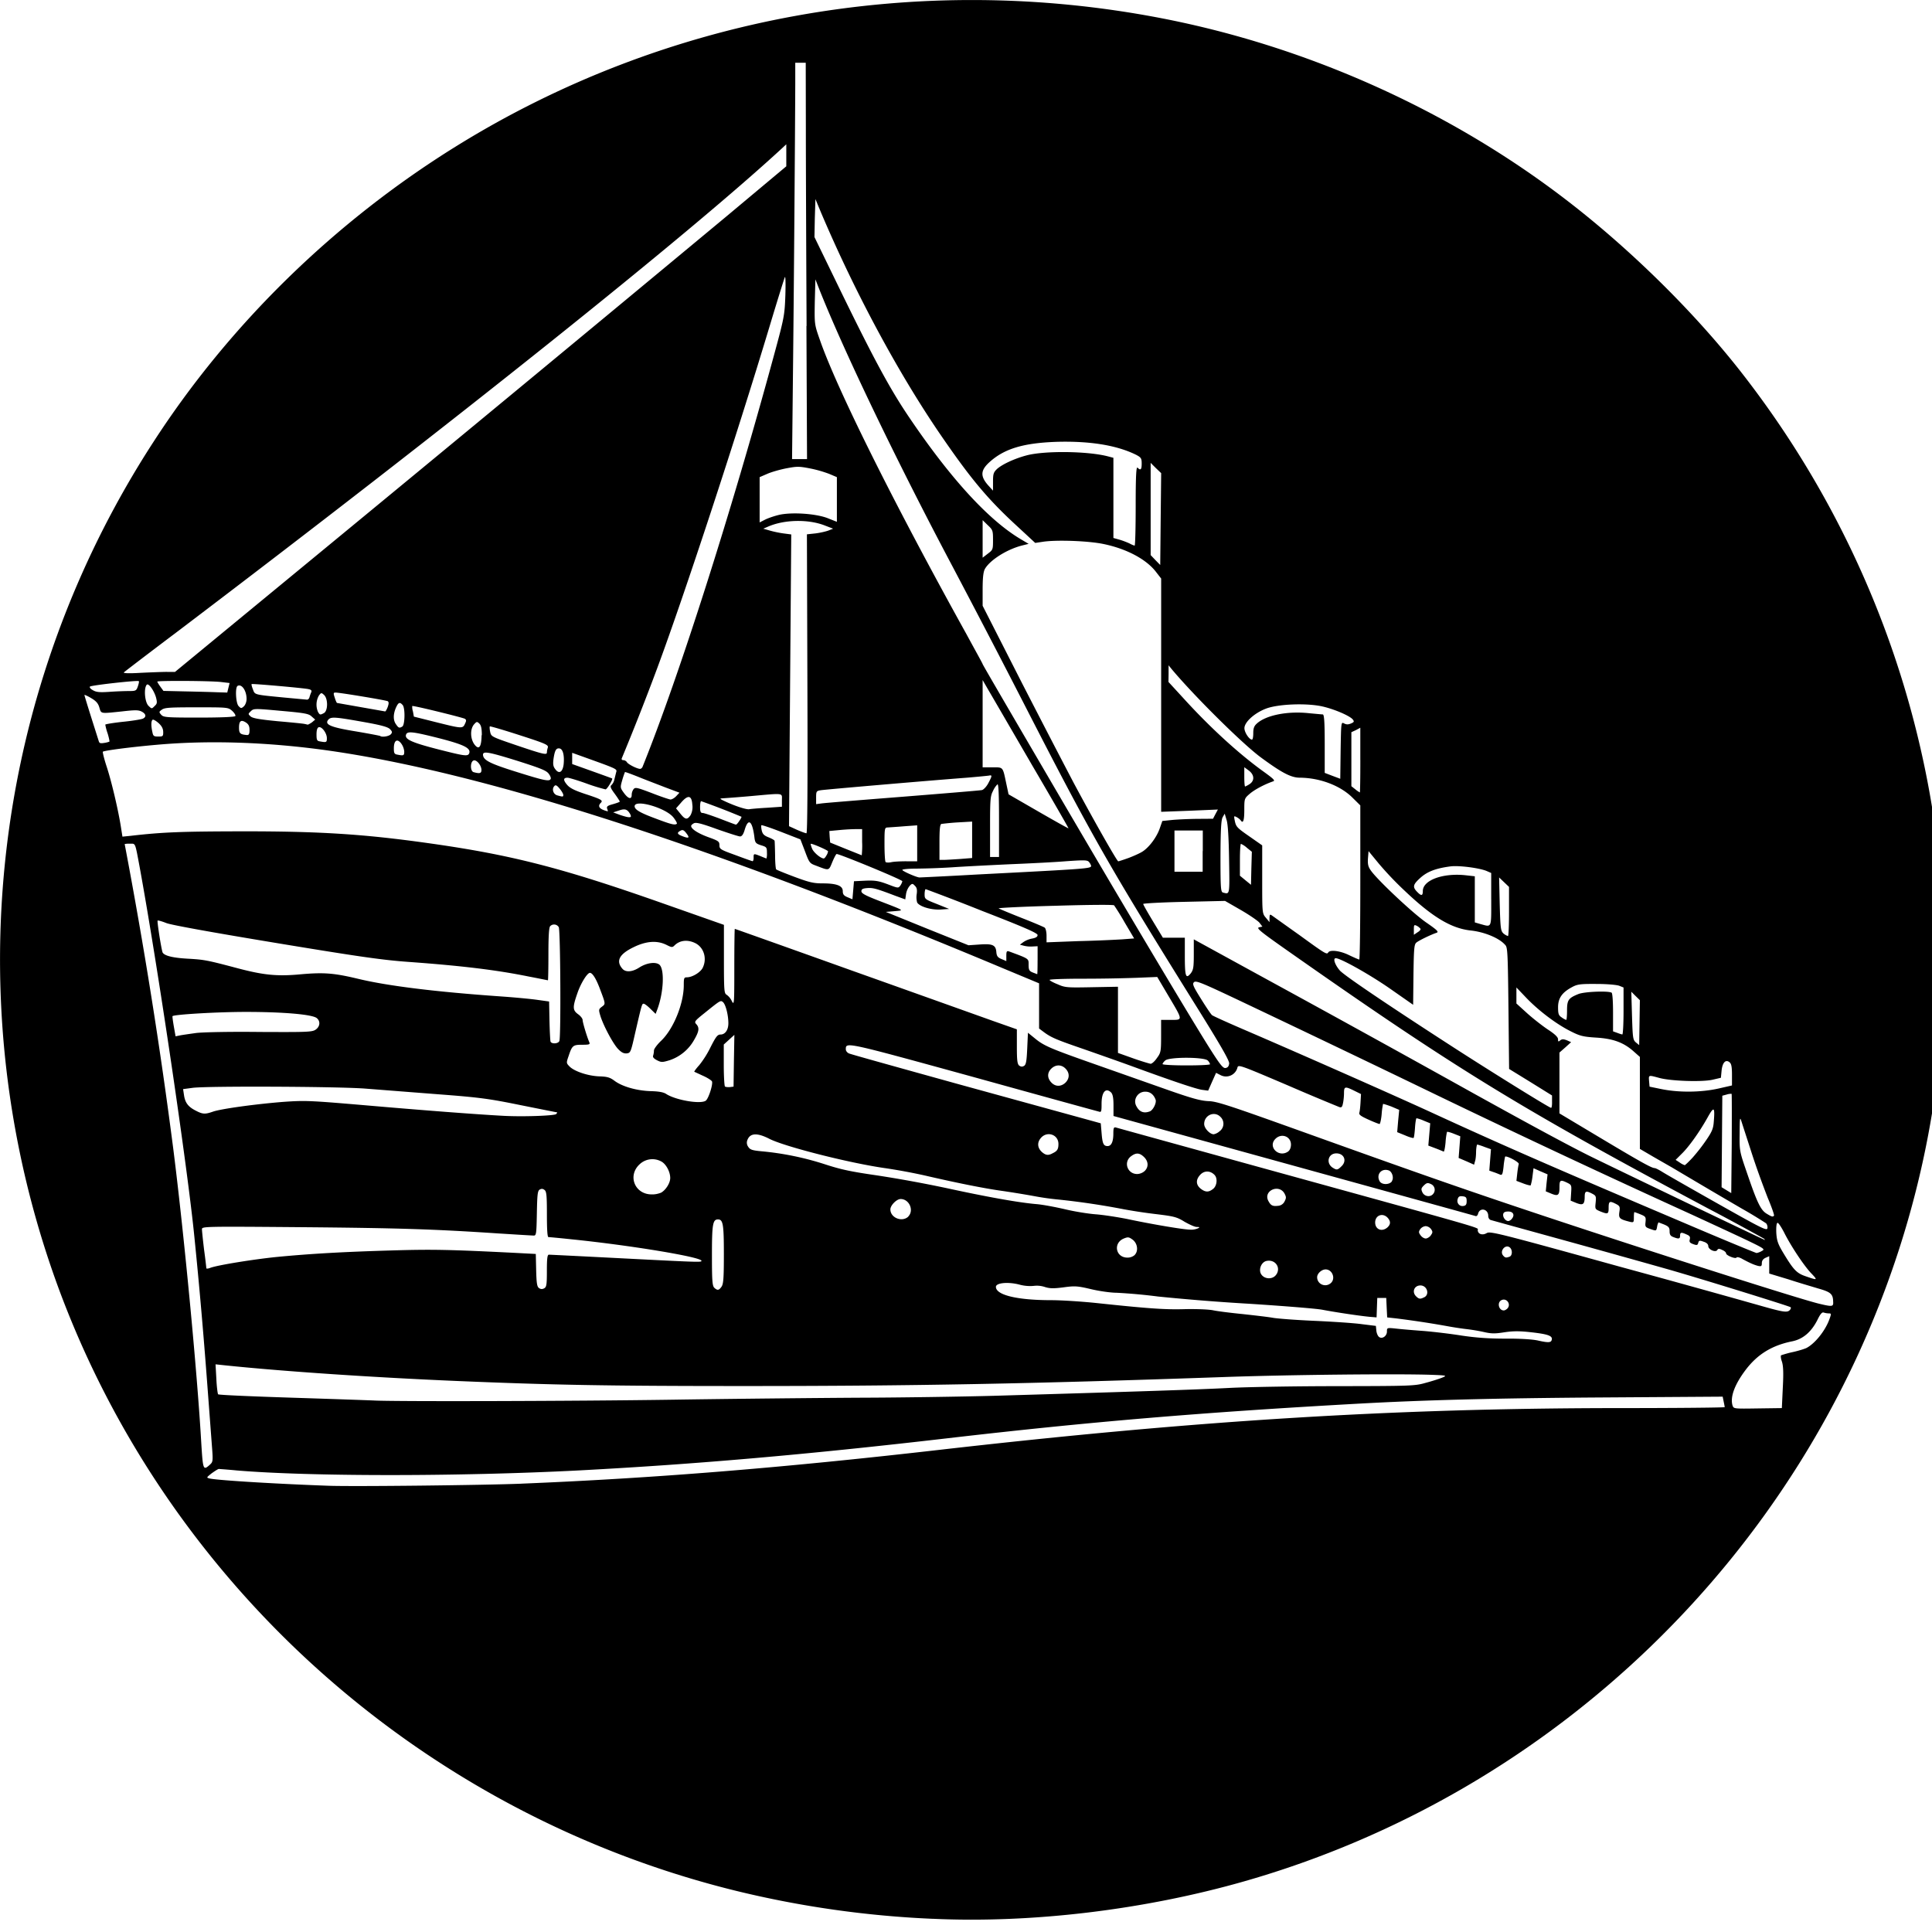 <svg xmlns="http://www.w3.org/2000/svg" width="64pt" height="64pt" viewBox="0 0 64 64"><path d="M30.898 63.563a33.426 33.426 0 0 1-6.496-.922C14.027 60.098 5.532 52.52 1.898 42.559a31.519 31.519 0 0 1-.921-18.551A31.541 31.541 0 0 1 5.07 14.66c2.528-3.914 6.012-7.316 10.043-9.816C22.035.55 30.371-.961 38.465.602c4.832.933 9.547 3.046 13.418 6.02 2.086 1.6 4.187 3.663 5.746 5.644 6.496 8.27 8.48 19.164 5.293 29.078-3.25 10.12-11.453 18.047-21.7 20.976-3.308.946-7.038 1.395-10.324 1.242zm-13.62-14.415c4.382-.18 8.605-.52 13.843-1.12 8.508-.973 15.012-1.376 22.426-1.383 1.969 0 3.586-.016 3.586-.032 0-.015-.016-.101-.035-.187l-.032-.16-4.046.027c-3.5.023-5.856.086-7.98.203-5.278.293-8.97.606-13.622 1.145-4.707.547-8.41.867-12.266 1.07-3.968.203-8.875.203-11.304 0-.2-.02-.399-.035-.598-.05-.027 0-.133.07-.238.144-.176.14-.18.144-.067.172.293.066 2.39.187 3.98.242.891.027 5.087-.02 6.352-.07zM6.96 48.512c.094-.082.098-.125.062-.59L6.86 45.77c-.12-1.59-.257-3.18-.418-4.766-.226-2.309-1.222-9.043-1.82-12.305-.152-.812-.129-.75-.32-.75a.627.627 0 0 0-.172.012c.64 3.363 1.18 6.75 1.617 10.152.356 2.828.785 7.344.918 9.649.059.949.063.96.297.75zm52.098-2.547c.027-.504.015-.73-.032-.867-.035-.098-.043-.192-.023-.203.121-.04.242-.075.367-.102.188-.04.399-.105.473-.14.285-.15.625-.575.761-.958.063-.175.063-.187-.023-.187a.604.604 0 0 1-.168-.028c-.055-.02-.113.047-.21.247-.2.394-.477.636-.84.707-.669.136-1.145.43-1.536.945-.371.492-.52.906-.433 1.184.039.105.046.105.835.093l.797-.011zm-36.782.402c2.035-.031 4.828-.058 6.211-.066 1.38-.004 3.375-.035 4.43-.063 4.75-.14 6.777-.207 7.809-.261.609-.032 2.242-.059 3.62-.059 2.403-.004 2.528-.008 2.883-.11.204-.054.446-.132.543-.171.168-.07.16-.075-.343-.094-1.125-.04-4.73-.004-6.903.074-6.382.223-10.265.297-15.859.297-4.605 0-6.375-.035-9.555-.168-2.738-.117-5.672-.312-7.644-.516l-.328-.035.027.48c.012.266.043.497.059.513.015.023 1.128.07 2.464.113 1.344.043 2.575.086 2.739.094.785.035 6.562.02 9.847-.028zm29.13-1.992c.023-.125-.13-.18-.684-.242-.383-.043-.59-.043-.883 0-.317.05-.438.05-.7-.012a6.303 6.303 0 0 0-.605-.098 11.51 11.51 0 0 1-.64-.101 31.377 31.377 0 0 0-1.66-.25l-.282-.031-.016-.32-.015-.325h-.297l-.012.324-.011.32-.235-.019c-.32-.031-1.09-.144-1.562-.234-.215-.04-1.293-.125-2.387-.196a72.041 72.041 0 0 1-3.055-.242 18.218 18.218 0 0 0-1.379-.125c-.175 0-.55-.05-.832-.117-.465-.11-.547-.113-.922-.062-.324.042-.449.039-.605-.008a.846.846 0 0 0-.383-.04 1.356 1.356 0 0 1-.484-.046c-.371-.094-.766-.055-.766.078 0 .27.7.441 1.832.441.332 0 1 .043 1.492.094 1.735.184 2.278.223 2.942.203.375-.008.793.008.937.04.145.03.582.085.977.124.39.043.836.094.984.121.149.028.766.075 1.38.102.609.027 1.32.074 1.573.11l.47.058.015.156c.008.082.047.176.086.207.101.086.265-.023.265-.176 0-.129.004-.129.309-.097.172.02.578.054.906.078.328.027.895.094 1.254.152.48.07.883.102 1.45.102.495-.004.902.023 1.081.062.364.082.442.07.461-.031zm7.89-.984c.031-.04.039-.078.016-.09-.079-.047-3.079-.977-4.13-1.274-1.132-.32-2.265-.636-3.398-.949-1.273-.351-2.351-.648-2.402-.664-.047-.016-.082-.07-.082-.137 0-.23-.278-.289-.336-.074-.012.055-.05.09-.078.082-.032-.012-2.746-.762-6.028-1.668l-5.972-1.648v-.352c0-.246-.024-.367-.078-.426-.18-.175-.317-.015-.317.371 0 .254-.008.29-.086.262-.05-.011-1.926-.527-4.164-1.148-4.265-1.172-4.222-1.164-4.222-.914 0 .054.05.113.109.136.062.028 1.664.473 3.562 1l4.11 1.13.664.183.027.316c.028.356.063.438.2.438.124 0 .19-.145.19-.414 0-.192.016-.219.09-.2.048.016 2.036.563 4.423 1.223 8.074 2.227 7.558 2.078 7.558 2.172 0 .133.152.188.297.102.117-.067.363-.008 4.383 1.105a518.52 518.52 0 0 1 4.828 1.34c.644.18.754.191.836.098zm-9.367-.04c.144-.144-.024-.374-.2-.277-.144.082-.078.336.086.336.032 0 .079-.027.114-.058zm10.797-.203c0-.277-.067-.343-.477-.46-.34-.102-.676-.2-1.012-.31l-.629-.19v-.575l-.125.055c-.082.039-.12.098-.12.176 0 .101-.02.113-.126.09-.136-.036-.27-.094-.515-.227-.09-.055-.18-.074-.196-.05-.035.058-.347-.071-.347-.137 0-.036-.055-.083-.13-.114-.097-.047-.132-.047-.163.004-.055.09-.297-.015-.297-.133 0-.058-.055-.113-.156-.144-.13-.047-.153-.043-.176.035-.02.082-.043.09-.164.047-.114-.043-.14-.07-.117-.156.02-.086 0-.121-.102-.164-.18-.083-.219-.075-.219.035s-.043.12-.222.05c-.094-.035-.125-.078-.125-.19 0-.126-.032-.161-.176-.224-.067-.027-.133-.05-.192-.074a.417.417 0 0 0-.046.145c-.028.144-.028.144-.215.078-.172-.059-.188-.074-.168-.235.015-.164.004-.183-.168-.253a3 3 0 0 0-.2-.075c-.011 0-.019.078-.019.176 0 .164-.008.172-.121.149-.356-.09-.387-.118-.36-.325.028-.175.016-.203-.113-.27-.21-.109-.242-.089-.242.126s-.023.222-.281.12c-.168-.073-.172-.077-.149-.292.02-.207.012-.227-.113-.293-.203-.105-.246-.09-.25.086 0 .266-.05.309-.273.223l-.192-.079.016-.261c.016-.258.016-.262-.156-.344-.2-.094-.23-.074-.23.152 0 .274-.044.313-.266.223l-.188-.078.027-.281.032-.282-.235-.101-.23-.102-.035.274a1.718 1.718 0 0 1-.059.293c-.012.011-.125-.016-.246-.063l-.227-.086.028-.246c.015-.137.039-.277.05-.312.016-.063-.406-.286-.453-.243a2.489 2.489 0 0 0-.05.325c-.028.254-.047.297-.114.27-.07-.028-.144-.06-.218-.083l-.141-.05.055-.708-.207-.074a2.271 2.271 0 0 0-.246-.082c-.016 0-.036.106-.04.234 0 .125-.015.278-.039.332l-.027.102-.254-.113-.258-.11.055-.718-.207-.082c-.117-.047-.219-.075-.234-.063a2.24 2.24 0 0 0-.047.344c-.016.176-.043.316-.063.308-.086-.035-.176-.074-.27-.109l-.238-.09.063-.738-.211-.086a1.263 1.263 0 0 0-.242-.082c-.016 0-.04.14-.051.312-.012.172-.031.325-.047.34-.012.012-.144-.023-.285-.086l-.258-.105.031-.371.036-.367-.258-.11c-.145-.054-.27-.093-.278-.086-.023.114-.039.227-.046.34-.016.18-.051.324-.07.324-.02 0-.184-.062-.364-.144-.258-.117-.324-.164-.305-.23.016-.051.032-.208.04-.356l.015-.262-.223-.11c-.308-.152-.34-.144-.34.079 0 .098-.015.254-.035.34-.023.12-.047.148-.125.12a83.452 83.452 0 0 1-1.715-.722c-1.578-.672-1.628-.691-1.656-.582a.39.39 0 0 1-.562.246l-.145-.074-.133.297-.129.293-.203-.027c-.199-.028-1-.297-2.343-.79-.395-.144-1.094-.39-1.563-.554-.91-.313-1.082-.383-1.332-.567l-.16-.12v-1.497l-1.219-.508C23.508 28 16.051 25.598 10.88 24.863c-1.992-.281-3.953-.347-5.688-.191-.855.074-1.746.191-1.785.23-.011.012.04.23.121.477.164.496.375 1.394.47 1.969l.058.367.27-.027c1.058-.122 1.675-.145 3.648-.149 2.597-.004 4.07.09 6.203.39 2.742.384 4.418.813 7.707 1.97l2.097.738v1.133c0 1.058.008 1.136.09 1.183a.534.534 0 0 1 .172.211c.078.148.082.094.082-1.117 0-.703.008-1.277.016-1.277s1.765.625 3.902 1.39c2.14.762 4.238 1.512 4.664 1.664l.778.274v.57c0 .453.015.574.074.629.062.043.101.047.164.012.066-.04.086-.157.105-.575l.024-.523.222.18c.305.254.52.343 1.973.855l2.36.832c.886.313 1.167.387 1.43.399.28.007.687.144 3.194 1.043 4.067 1.46 5.45 1.94 7.942 2.77 3.77 1.253 8.45 2.745 9.09 2.898.422.101.465.097.465-.04zm-13.543-.175c.183-.098.09-.391-.13-.391-.206 0-.292.219-.14.363.09.09.14.094.266.028zm-29.067-.875c0-.41.016-.535.067-.535.035 0 .882.042 1.882.093 3.125.16 3.172.164 3.172.11 0-.125-2.37-.516-4.293-.711-.402-.043-.75-.075-.777-.075-.035 0-.05-.27-.05-.75 0-.625-.013-.757-.075-.808-.059-.047-.102-.05-.164-.016-.07.043-.082.164-.094.79-.012.667-.02.734-.101.734-.391-.02-.778-.047-1.168-.07-2.098-.141-3.286-.18-6.54-.208-3.222-.027-3.285-.023-3.285.067 0 .054.032.36.07.676.044.32.075.597.075.617 0 .02.062.015.129-.012.234-.09 1.418-.281 2.187-.36 1.13-.109 2.215-.171 3.84-.218 1.344-.04 1.918-.027 4.09.082l.668.035.012.535c.011.426.027.547.093.594.055.039.106.043.168.012.082-.043.094-.114.094-.582zm5.785.527c.063-.09.078-.281.078-1.074 0-1-.027-1.156-.195-1.156-.172 0-.2.156-.2 1.187 0 .84.013 1.004.075 1.074.106.098.152.094.242-.031zm20.184-.121c.168-.149.05-.453-.172-.453-.133 0-.281.136-.281.258 0 .234.277.351.453.195zm15.906-.332c-.254-.274-.676-.914-.894-1.352-.094-.18-.188-.32-.215-.312-.035.012-.047.144-.04.328.016.262.055.367.208.629.363.605.46.71.773.816.395.137.399.133.168-.11zm-17.71.047c.16-.239-.048-.516-.337-.446-.148.04-.242.239-.187.395.082.207.398.242.523.05zm-4.688-.653c.125-.132.086-.386-.078-.504-.118-.085-.149-.09-.286-.035-.363.149-.273.633.118.633a.36.36 0 0 0 .246-.09zm12.414.063c.094-.035.101-.227.008-.305-.145-.12-.348.117-.223.266.066.078.098.082.215.039zm8.355-.188c.117-.062.102-.074-.652-.433-.426-.2-1.168-.543-1.652-.766a420.868 420.868 0 0 1-8.403-3.937c-2.254-1.09-4.27-2.055-6.605-3.164-1.246-.59-1.43-.664-1.496-.606-.063.059-.032.133.234.559.164.265.328.508.363.535.032.027.516.246 1.07.484 1.934.832 5.016 2.196 6.137 2.711 2.461 1.133 4.086 1.84 8.489 3.711 1.265.54 2.316.973 2.343.973a.551.551 0 0 0 .172-.067zm.07-.41a88.524 88.524 0 0 0-1.894-1.023c-6.191-3.301-8.309-4.598-13.937-8.551-.844-.594-.989-.71-.895-.738l.113-.024-.101-.133c-.059-.066-.336-.257-.621-.421l-.516-.297-1.355.031c-.747.016-1.356.05-1.356.07 0 .024.145.278.324.575l.328.543h.727v.59c0 .69.031.788.191.597.09-.117.106-.195.106-.633v-.5l2.375 1.301a947.144 947.144 0 0 1 6.933 3.824c1.954 1.082 3.036 1.664 3.743 2.02.601.3 5.828 2.808 5.863 2.812.012.004 0-.015-.027-.043zm-11.035-.11c.067-.089.067-.12.008-.206a.25.25 0 0 0-.176-.098.251.251 0 0 0-.18.098c-.058.086-.058.117.013.21.039.055.113.102.167.102.051 0 .125-.047.168-.101zm11.106-.398a14.47 14.47 0 0 0-.785-.476c-.778-.453-1.551-.91-2.328-1.371l-.614-.352-.453-.265v-3.047l-.203-.18c-.332-.297-.68-.426-1.246-.46-.438-.028-.54-.056-.848-.212-.468-.234-1.058-.68-1.465-1.105l-.328-.344v.531l.352.32c.195.176.504.418.691.543.235.153.336.254.336.32 0 .087.012.09.07.04.063-.047.106-.047.223-.004l.14.062-.19.172-.196.172v2.016l1.344.804c1.34.801 1.71 1.008 1.812 1.008.028 0 .145.059.258.13.114.073.942.546 1.836 1.05 1.469.828 1.625.906 1.64.809.009-.055-.015-.133-.046-.16zm-18.813.164c.063-.035.051-.042-.046-.042-.067 0-.247-.083-.403-.172-.254-.157-.344-.18-.914-.25a17.287 17.287 0 0 1-1.098-.164 24.9 24.9 0 0 0-2.144-.32 9.095 9.095 0 0 1-.86-.122 31.693 31.693 0 0 0-1.035-.168c-.593-.082-1.523-.27-2.562-.511a19 19 0 0 0-1.317-.243c-1.18-.168-3.332-.715-3.828-.972-.398-.203-.632-.192-.722.035a.23.23 0 0 0 .027.234c.059.094.137.117.43.145a9.677 9.677 0 0 1 2.113.433c.54.176.86.242 1.723.367.77.118 1.53.258 2.289.418 1.312.286 2.379.48 2.98.532.203.015.637.097.961.172.324.078.793.152 1.035.168.242.02.7.09 1.012.152.805.172 1.863.351 2.09.355a.57.57 0 0 0 .27-.047zm6.27-.027c.11-.101.113-.203.008-.32-.164-.176-.414-.082-.414.156 0 .23.222.324.406.164zm4.121-.285c.105-.125.047-.242-.117-.242-.102 0-.156.023-.168.086-.02.101.074.23.168.23.031 0 .09-.035.117-.074zm-19.996-.074c.203-.203.035-.582-.25-.582-.133 0-.34.21-.34.343 0 .282.39.434.594.239zm28.68-.028c.02-.015-.078-.289-.211-.605-.184-.477-.36-.957-.52-1.45l-.34-1.05c-.058-.188-.062-.164-.066.383-.008.578 0 .597.238 1.289.34 1 .461 1.246.653 1.363.175.106.203.113.246.07zm-16.215-.468c.062-.121.062-.149 0-.27-.188-.328-.711-.086-.535.246.078.149.14.184.312.164a.26.26 0 0 0 .223-.14zm6.035-.016c0-.117-.02-.148-.133-.16-.101-.012-.14.008-.164.09-.043.129.055.254.191.23.079-.011.106-.05.106-.16zm-1.121-.227a.207.207 0 0 0-.067-.34c-.105-.05-.14-.038-.23.048-.09.09-.098.12-.047.23.063.129.242.168.344.063zm-25.563-.054c.157-.09.301-.32.301-.485 0-.21-.14-.464-.293-.546a.614.614 0 0 0-.715.086c-.418.378-.168 1.007.399 1.003.105.004.21-.02.308-.058zm35.461-3.274a.489.489 0 0 0-.164.024l-.144.039-.024 3.031.32.195.016-1.636c.004-.903.004-1.64-.004-1.653zm-17.175 3.149c.128-.102.156-.36.039-.469-.137-.137-.325-.14-.457-.008-.16.164-.16.336.003.469.16.125.27.125.414.008zm5.921-.258c.075-.11.004-.32-.109-.355-.242-.079-.418.14-.297.359.067.125.328.125.41 0zm-8.191-.332c.137-.133.129-.32-.02-.465-.148-.144-.265-.152-.437-.02-.25.196-.11.583.21.583a.395.395 0 0 0 .247-.098zm6.531-.168c.176-.176.074-.418-.18-.418-.28 0-.355.34-.105.484.121.075.152.067.285-.066zm11.625-.281c.164-.188.317-.383.457-.59.188-.274.227-.379.242-.606.04-.488.004-.507-.207-.128-.27.484-.632.988-.863 1.207l-.195.195.133.086a.63.63 0 0 0 .168.09c.015 0 .136-.114.265-.254zm-21.195-.145c.148-.07.184-.136.184-.304 0-.317-.387-.442-.59-.188-.125.152-.102.332.054.465.121.101.207.11.352.027zm7.793-.054c.058-.043.094-.13.094-.23 0-.27-.313-.388-.512-.192-.27.265.11.64.418.422zm-2.274-.668a.31.31 0 0 0 .031-.48c-.199-.204-.538-.056-.538.237 0 .141.187.34.316.34a.407.407 0 0 0 .191-.097zm-21.976-.57c.031-.032.047-.06.027-.06-.015 0-.558-.109-1.203-.238-1.055-.214-1.332-.254-2.773-.363l-2.364-.184c-.859-.07-5.199-.09-5.718-.027l-.325.043.032.211c.039.25.144.383.406.512.219.113.297.113.562.02.286-.094 1.422-.25 2.336-.321.727-.05.86-.043 2.782.121 1.804.156 3.539.29 4.457.34.648.039 1.726 0 1.78-.055zm19.668-.09c.11-.044.23-.286.191-.391-.062-.168-.18-.262-.336-.262a.326.326 0 0 0-.293.16.312.312 0 0 0-.004.324c.098.188.247.243.442.168zm13.324-.325v-.203l-.71-.441-.712-.438-.008-.726c-.035-3.422-.03-3.286-.148-3.41-.203-.212-.676-.403-1.113-.45-.653-.07-1.282-.449-2.227-1.351a10.87 10.87 0 0 1-.816-.86l-.344-.418-.02.246c-.011.204.008.278.118.426.265.348 1.402 1.414 1.824 1.7.344.238.41.3.336.331-.184.059-.586.254-.672.325-.074.058-.086.187-.098 1.062l-.011 1-.766-.535c-.68-.473-1.637-1.008-1.797-1.008-.105 0-.023.227.137.41.16.172 1.527 1.098 3.629 2.457 1.222.793 3.3 2.086 3.367 2.09.02 0 .035-.09.031-.207zm-28.039-.027c.094-.055.254-.559.21-.645-.026-.039-.16-.125-.304-.187l-.281-.13c-.008-.007.063-.108.164-.218a3.2 3.2 0 0 0 .352-.55c.199-.395.25-.465.355-.465.152 0 .258-.153.258-.372 0-.277-.09-.628-.18-.703-.078-.062-.078-.066-.61.364-.327.261-.347.289-.273.367.11.12.094.238-.07.52a1.464 1.464 0 0 1-.812.675c-.247.074-.274.074-.422 0-.102-.055-.145-.101-.125-.152a.632.632 0 0 0 .027-.172c0-.05.106-.195.242-.324.403-.387.746-1.22.746-1.84 0-.23.008-.258.102-.258.176 0 .437-.156.52-.305.16-.312.046-.691-.25-.832-.254-.12-.508-.09-.68.082-.07.07-.094.067-.266-.02-.312-.155-.676-.128-1.101.083-.47.23-.579.457-.356.71.106.122.324.106.55-.038.24-.157.532-.2.665-.106.187.14.152.934-.066 1.504l-.051.133-.172-.168c-.094-.094-.192-.168-.223-.168-.058 0-.058 0-.277.945-.149.66-.156.684-.285.7-.098.007-.172-.028-.285-.145-.172-.18-.493-.785-.59-1.105-.059-.2-.055-.215.054-.297.125-.094.125-.082-.074-.61-.125-.328-.242-.511-.324-.511-.09 0-.309.355-.418.683-.16.457-.156.555.027.688.082.058.149.144.149.191 0 .078.14.547.222.738.028.07.004.082-.238.082-.3 0-.332.024-.445.364-.082.234-.082.242.023.351.157.164.61.317.989.332.265.008.355.035.503.145.254.191.727.328 1.192.344.277.007.437.035.527.097.313.2 1.117.34 1.301.223zm33.54-.403l.46-.105v-.352c0-.261-.02-.367-.078-.414-.129-.109-.238.004-.266.274l-.023.238-.27.063c-.343.082-1.394.047-1.773-.059-.363-.098-.352-.102-.336.11l.016.18.394.081c.574.117 1.305.11 1.875-.016zm-32.602-.921l.015-.86-.351.32v.68c0 .371.02.692.039.711.02.016.09.024.156.02l.129-.016zm10.98.726c.14-.137.148-.32.008-.465-.133-.14-.324-.144-.469-.007-.145.136-.145.316-.004.464.133.141.317.145.465.008zm5.426-.637c.008-.097-.274-.593-1.239-2.136-2.761-4.438-3.32-5.414-5.527-9.719a429.956 429.956 0 0 0-2.39-4.594c-1.817-3.426-3.551-7.023-4.399-9.14l-.152-.387-.02.746c-.012.746-.012.746.168 1.258.555 1.601 2.422 5.36 4.852 9.742.293.54.539.98.539.996 0 .016.476.836 2.23 3.836 2.016 3.453 4.473 7.586 5.246 8.82.387.614.485.739.57.727.075-.012.11-.055.122-.149zm-.633.024a.278.278 0 0 0-.07-.117c-.09-.125-1.278-.13-1.414-.008-.051.043-.09.098-.09.121 0 .023.351.043.789.043.433 0 .785-.016.785-.04zm-1.762-.203c.13-.176.14-.215.14-.73v-.536h.325c.402 0 .406.028-.09-.808l-.363-.614-.688.028c-.593.02-1.191.03-1.785.03-.601 0-1.093.017-1.093.04 0 .02.117.086.265.144.246.11.313.114 1.13.098l.87-.016v2.192l.504.18c.273.097.54.175.578.18.043 0 .137-.083.207-.188zm15.856-2.059l-.14-.14.023.793c.023.738.03.8.128.886l.11.09.023-1.488zM18.53 34.484c.055-.136.035-3.664-.02-3.77a.18.18 0 0 0-.284-.034c-.04.039-.059.316-.059.925 0 .477-.008.868-.016.868-.015 0-.289-.059-.62-.121-1.095-.223-2.239-.36-4.016-.489-.852-.062-1.625-.172-4.387-.629-2.168-.359-3.441-.59-3.617-.656-.145-.058-.274-.094-.29-.082-.023.024.13.996.169 1.063.07.105.336.171.832.199.547.031.632.047 1.648.316.867.23 1.32.274 2.102.2.765-.067 1.097-.04 1.898.152.992.238 2.59.433 4.723.582.445.031.988.082 1.203.113l.394.055.012.633c.008.347.024.656.035.695.035.086.258.074.293-.02zM6.492 34.22c.207-.028 1.149-.047 2.102-.035 1.566.007 1.742.004 1.86-.075.148-.101.167-.277.042-.382-.137-.122-1.09-.207-2.355-.207-.946 0-2.368.085-2.426.14-.008.008.012.16.043.34l.058.328.153-.031c.082-.016.324-.05.523-.078zm47.29-.727v-.781l-.137-.055c-.075-.031-.391-.062-.75-.062-.543-.004-.641.008-.82.105-.329.176-.462.364-.462.668 0 .223.02.27.121.336a.553.553 0 0 0 .149.082c.015 0 .027-.14.027-.308 0-.348.043-.414.371-.547.196-.082.992-.114 1.106-.047.027.015.047.277.047.656v.625l.14.05c.07.028.149.052.168.052.02.004.04-.348.04-.774zm-19.41-1.683v-.465l-.157.008c-.102.007-.2 0-.297-.024l-.133-.035.11-.082a.759.759 0 0 1 .296-.121c.125-.024.18-.059.18-.117 0-.063-.422-.25-1.832-.797a75.651 75.651 0 0 0-1.875-.723c-.016 0-.035.078-.035.168 0 .16.008.168.406.324l.406.164-.289.02c-.316.016-.695-.102-.77-.234a.645.645 0 0 1-.015-.274c.02-.148.004-.219-.058-.277-.075-.082-.094-.082-.168-.008a.576.576 0 0 0-.125.266l-.028.191-.332-.121c-.625-.238-.742-.27-.933-.254-.141.012-.188.035-.188.105 0 .07.13.141.594.32.86.333.832.31.5.34l-.285.024 1.367.555 1.371.55.34-.023c.445-.035.562.008.582.238.012.145.043.188.176.243l.156.066v-.176c0-.144.016-.168.09-.144.676.25.648.234.648.445 0 .172.024.207.14.254l.145.055c.008.003.012-.204.012-.461zm10.69-2.575V26.68l-.261-.258c-.403-.402-1.086-.656-1.742-.66-.293 0-.602-.164-1.297-.676-.617-.457-2.215-2.043-2.95-2.922l-.101-.125v.281l-.004.27.484.527c.887.977 1.844 1.852 2.664 2.442.336.242.395.3.32.324-.292.101-.612.273-.773.41-.18.156-.183.16-.183.543 0 .348-.04.46-.121.336a.448.448 0 0 0-.13-.102c-.093-.05-.097-.043-.066.11.043.215.075.242.524.554l.386.27v1.125c0 1.125 0 1.129.122 1.273l.12.145v-.137c.005-.125.012-.133.098-.07.051.035.453.324.895.637.86.625.906.652.953.574.059-.098.398-.055.691.09.164.078.313.144.336.144.02.004.035-1.144.035-2.55zm-7.898 1.883l.406-.031-.312-.527a8.601 8.601 0 0 0-.352-.57c-.031-.024-.8-.02-1.957.015-1.047.027-1.89.07-1.867.086.02.015.355.156.75.312.39.153.742.301.777.328.032.028.059.145.059.266v.219l1.047-.04a44.92 44.92 0 0 0 1.45-.058zm12.824-.922v-.816l-.328-.313.02.883c.023.832.035.89.129.977.043.035.09.062.144.082.02.004.035-.363.035-.813zm-2.933.57a.405.405 0 0 0-.121-.097c-.09-.043-.098-.031-.098.125v.172l.121-.082c.07-.04.113-.094.098-.117zm2.343-.972v-.875l-.16-.07c-.246-.098-.906-.184-1.187-.149-.485.063-.77.172-1 .38-.242.218-.266.3-.11.46.141.148.192.14.192-.023 0-.36.66-.602 1.406-.524l.316.035v1.528l.184.054c.383.102.36.164.36-.816zm-20.718-.621c.324-.012.437.012.73.121.336.129.348.133.414.043a.439.439 0 0 0 .067-.145c0-.05-2.07-.902-2.176-.902-.02 0-.082.121-.145.27-.12.293-.097.285-.535.117-.215-.078-.226-.094-.37-.48l-.15-.391-.632-.246c-.352-.137-.645-.235-.66-.223-.012.012-.008.09.011.176.028.117.078.168.23.226.106.043.196.094.196.117.004.024.012.243.016.477 0 .242.02.45.035.465.016.02.289.129.61.25.484.18.628.215.925.215.473 0 .672.078.672.258 0 .105.035.152.164.203l.156.066.051-.598zm12.035-.7c-.012-.742-.04-1.199-.086-1.32l-.059-.199-.07.121c-.047.094-.066.399-.07 1.293 0 1.082.011 1.18.086 1.2.226.058.218.097.199-1.094zm.594-.386a.74.74 0 0 0-.2-.133c-.02-.004-.035.235-.035.527v.528l.184.152.183.149.012-.543.016-.551zm-8.957.883c3.722-.192 3.793-.196 3.793-.29a.349.349 0 0 0-.06-.113c-.058-.078-.12-.082-.75-.039-.382.032-1.233.075-1.898.102-.664.031-1.515.074-1.898.101a23.69 23.69 0 0 1-1.168.043c-.266 0-.48.02-.48.043 0 .04.46.243.566.25.023 0 .875-.039 1.895-.097zm7.492-.778v-.68h-.938v1.364h.934v-.684zm-9.82.34h.359V27.34l-.43.031c-.234.02-.484.035-.543.04-.105.003-.11.015-.11.554 0 .305.016.566.036.59.02.02.102.023.18.008.074-.02.304-.032.507-.032zm-5.06-.12c0-.141 0-.141.227-.052.102.043.188.078.2.078a.615.615 0 0 0 .015-.187c0-.18-.011-.195-.195-.25-.18-.059-.2-.082-.223-.29-.07-.523-.199-.62-.316-.233-.047.164-.098.23-.156.23-.051 0-.395-.113-.766-.242-.516-.188-.691-.23-.762-.195-.054.027-.093.066-.093.09 0 .1.226.245.566.37.34.122.371.145.371.266 0 .129.031.149.527.328.293.11.547.2.57.203.02 0 .036-.05.036-.117zm12.438.003c.18-.07.391-.164.47-.223.218-.152.452-.476.546-.75l.086-.246.289-.03c.152-.017.535-.036.84-.04l.55-.004.079-.152.082-.153-.942.04-.937.035v-7.727l-.156-.2c-.317-.429-.977-.784-1.754-.944-.508-.106-1.59-.145-2.035-.07l-.227.034-.594-.55c-.98-.899-1.543-1.575-2.539-3.028-1.394-2.035-2.828-4.695-3.96-7.36l-.188-.452-.02.629-.012.629.622 1.28c1.296 2.677 1.863 3.735 2.539 4.727 1.355 2 2.609 3.368 3.664 3.996l.27.16-.22.055c-.511.13-1.074.492-1.234.785-.05.102-.07.301-.07.68v.531l1.308 2.57c.567 1.102 1.133 2.2 1.707 3.294.688 1.285 1.438 2.601 1.477 2.601.02 0 .184-.054.36-.117zm-5.601.04l.402-.032v-1.207l-.476.027a8.24 8.24 0 0 0-.543.051c-.047.02-.063.18-.063.605v.586h.137c.074 0 .316-.015.543-.03zm-4.426-.114a.342.342 0 0 0 .055-.14c0-.032-.492-.25-.57-.25-.012 0 .003.066.038.152.043.125.282.332.391.335.02 0 .059-.046.086-.097zm5.719-1.172c0-.813-.016-1.207-.051-1.188a.7.7 0 0 0-.148.22c-.09.171-.098.284-.098 1.187v1h.297zm-4.535.73v-.433h-.211c-.114 0-.356.012-.543.031l-.332.031.011.192.016.191.52.211.527.211c.012-.145.02-.289.012-.434zm-5.817-.289c-.086-.113-.125-.132-.199-.093-.125.066-.113.113.043.175.234.094.273.07.156-.082zm4.004-4.953L26.73 17.7l.29-.031c.156-.02.351-.066.433-.098l.145-.058-.297-.114c-.54-.203-1.313-.187-1.844.04l-.172.074.2.058c.105.032.312.078.46.098l.266.035-.074 9.664.265.121c.145.063.282.114.313.114.031.003.043-1.66.031-4.946zm7.414 2.64c-.683-1.175-1.324-2.28-1.426-2.452l-.183-.317v2.891h.324c.363 0 .34-.027.457.527l.078.367.988.57c.543.313.989.563.997.555.007-.003-.547-.968-1.235-2.14zm-11.738 1.99c.015-.016-.04-.114-.117-.212-.254-.316-1.282-.61-1.282-.367 0 .11.176.215.692.406.527.2.648.227.707.172zm2.07-.095c.051-.07.078-.132.07-.136a26.209 26.209 0 0 0-1.335-.516c-.02 0-.036.086-.036.195 0 .153.02.196.086.196.047 0 .309.09.578.191.274.106.508.195.524.195.02 0 .07-.058.113-.125zm-1.617-.187a.578.578 0 0 0 .059-.352c-.02-.312-.145-.332-.375-.062l-.164.187.14.172c.164.207.23.215.34.055zm-1.992-.024c-.098-.175-.176-.203-.38-.132l-.19.062.218.082c.313.106.41.106.352-.004zm-.77-.19c-.023-.075.008-.102.196-.153.12-.035.222-.07.222-.086 0-.012-.074-.13-.168-.258-.14-.188-.16-.246-.105-.29a.376.376 0 0 0 .094-.183l.058-.234c.035-.113.055-.106-.996-.484l-.46-.165v.372l.655.234c.36.129.66.238.668.242.035.031-.168.363-.218.363a5.705 5.705 0 0 1-.622-.191c-.304-.11-.593-.195-.636-.195-.145 0-.149.078-.016.234.094.11.242.184.578.297.563.184.621.219.54.3-.122.122-.04.216.226.282.012.004.004-.035-.016-.086zm5.282-.032l.507-.035v-.215c0-.25.094-.238-1.035-.137a49.2 49.2 0 0 1-.937.074c-.102.004-.086.02.101.106.356.164.707.273.79.254.038-.008.296-.032.574-.047zm4.523-.367c1.379-.11 2.555-.207 2.61-.22.05-.01.148-.108.21-.226.133-.25.133-.277.024-.254-.051.008-.375.04-.73.07-1.438.11-4.688.391-4.84.415-.149.023-.157.039-.157.246v.215l.184-.024c.101-.015 1.312-.113 2.699-.222zm-7.52-.016l.11-.117-.48-.18c-.27-.105-.673-.258-.9-.351-.226-.09-.417-.16-.425-.153-.035.086-.066.18-.09.266-.07.246-.07.254.055.426.145.199.258.226.258.062 0-.066.023-.133.062-.187.055-.07.117-.055.602.129.297.117.578.21.62.214.044 0 .13-.047.188-.109zm-3.738-.043c0-.035-.055-.129-.12-.207-.09-.11-.134-.133-.173-.09-.097.094-.043.277.098.313.18.05.195.05.195-.016zm26.402-1.156v-1.07l-.144.078-.152.07v1.789l.129.102c.046.039.097.074.152.105.008 0 .016-.484.016-1.074zm-3.667.797c.171-.114.16-.309-.028-.45l-.148-.109v.32c0 .176.011.32.027.32a.905.905 0 0 0 .149-.081zm-23.157-.164c.024-.028-.008-.11-.062-.18-.078-.106-.262-.18-1.063-.434-.93-.289-1.113-.32-1.113-.195.008.18.219.29 1.09.563.93.292 1.098.328 1.148.246zm26.29-1.844c.077.039.132.039.226 0 .105-.047.113-.063.055-.137-.11-.125-.625-.344-1.016-.43-.523-.113-1.453-.078-1.855.075-.387.148-.715.449-.715.648 0 .14.16.379.25.379.027 0 .043-.098.043-.215 0-.156.027-.234.113-.312.3-.282 1.023-.426 1.734-.348.219.02.422.04.457.04.043.003.063.233.063.968v.969l.254.097.261.098.012-.945c.016-.938.016-.942.117-.887zm-28.579 1.539c-.004-.156-.164-.348-.261-.313-.118.043-.114.36.003.387.2.055.258.04.258-.074zm2.723-.192c.027-.292-.024-.496-.133-.519-.117-.02-.16.059-.203.344-.023.183-.012.254.062.347.125.168.243.09.274-.172zm2.621.07c1.2-2.98 2.914-8.347 4.355-13.648.329-1.21.344-1.293.368-1.949.011-.37.007-.648-.016-.605-.02.039-.242.75-.492 1.582-1.125 3.738-2.84 8.957-3.738 11.375-.372 1-.762 1.992-1.172 2.98-.016.035.004.063.05.063.04 0 .094.027.118.066.039.07.332.219.437.223.031 0 .074-.035.09-.086zm-7.902-.491a.537.537 0 0 0-.106-.27c-.133-.168-.238-.09-.238.168 0 .152.015.191.11.207.218.043.234.035.234-.105zm2.152.062c.062-.172-.18-.289-1-.5-.867-.219-1.043-.238-1.09-.125-.058.152.152.258.996.477.946.242 1.047.258 1.094.148zm2.574-.031c0-.035.012-.106.031-.16.024-.086-.066-.13-.937-.41-.531-.172-.973-.301-.984-.29-.012.012-.008.094.011.184.035.156.043.16.871.442.899.304 1.008.328 1.008.234zm-2.156-.567c0-.226-.024-.328-.082-.386-.078-.074-.09-.07-.18.031-.129.156-.12.465.012.652.152.207.238.102.242-.297zm-12.336.211c.008-.007-.016-.128-.059-.27a1.794 1.794 0 0 1-.078-.292c0-.016.258-.059.578-.094.317-.031.618-.082.668-.105.121-.059.106-.157-.043-.235-.105-.054-.218-.054-.652-.004-.723.075-.684.082-.746-.125-.04-.14-.106-.218-.273-.316-.122-.074-.223-.117-.223-.102 0 .016.101.348.226.743l.25.789c.02.066.055.074.18.054a.791.791 0 0 0 .172-.043zm7.203-.113c0-.172-.172-.398-.273-.363-.047.02-.07.101-.07.238 0 .18.015.215.109.23.219.04.234.036.234-.105zm-5.422-.203c0-.11-.043-.195-.148-.293-.086-.078-.176-.129-.2-.117-.054.035-.058.195-.011.406.027.137.047.152.2.152.148 0 .16-.011.16-.148zm7.543.07c.051-.058.047-.09-.035-.172-.074-.07-.3-.132-.902-.238-.922-.164-1.047-.172-1.137-.07-.133.16.07.25.91.387.438.074.8.144.809.152.058.05.297.012.355-.059zm-4.683-.136c0-.13-.032-.192-.118-.25-.164-.106-.23-.055-.23.171 0 .192.039.223.262.243.066.004.086-.04.086-.164zm5.062-.118c.086-.054.098-.609.012-.71-.098-.114-.145-.09-.227.093-.093.219-.09.418.008.547.082.121.11.129.207.07zm2.074-.09c.051-.101.047-.136-.004-.167-.078-.043-1.714-.446-1.742-.422a.485.485 0 0 0 .024.183l.03.168.716.18c.875.219.902.223.976.059zm-5.066-.05l.105-.09-.117-.102c-.094-.093-.226-.117-1.015-.187-.887-.082-.907-.078-1 .012-.094.09-.094.093-.004.175.07.059.289.098.902.157.445.039.844.078.883.09.039.007.086.019.101.023.02 0 .082-.035.145-.078zm-2.54-.203c.016-.032-.03-.106-.105-.176-.136-.117-.144-.117-1.175-.117-.875 0-1.051.008-1.149.074-.105.074-.105.082-.027.172.078.086.168.094 1.258.094.726 0 1.18-.02 1.199-.051zm2.934-.102c.137-.074.141-.484 0-.605-.082-.075-.093-.075-.168.027a.614.614 0 0 0-.03.535c.062.106.073.11.198.043zm2.114-.203c.039-.113.039-.164 0-.191-.059-.032-1.582-.286-1.73-.286-.071 0-.075.024-.024.172.027.09.062.168.074.172l1.594.281c.015.004.055-.066.086-.148zm-7.676-.316c-.066-.227-.242-.477-.305-.422-.105.113-.07.582.059.703.105.101.105.101.2.004.085-.078.089-.114.046-.285zm3 .05c0-.277-.164-.511-.3-.43-.083.055-.056.567.034.665.078.082.09.086.176.011.05-.05.09-.148.09-.246zm2.082-.05a1.22 1.22 0 0 1 .059-.168c.027-.063 0-.09-.106-.11-.21-.039-1.844-.183-1.867-.164-.012.012.008.09.043.176.066.18.031.172.996.266l.793.074c.031.004.07-.031.082-.074zm-5.992-.211c.238 0 .258-.008.308-.153.028-.082.047-.164.032-.175-.035-.036-1.575.136-1.618.18-.023.023.016.077.098.12.11.067.227.075.535.055.215-.016.508-.027.645-.027zm3.308-.106l.04-.16-.297-.035c-.387-.04-2.098-.047-2.098-.012 0 .016.047.094.101.168l.102.14.7.016c.386.008.859.02 1.054.028l.36.011zm-2.03-.527h.26l4.497-3.703a4107.415 4107.415 0 0 0 13.77-11.387l1.984-1.66V4.78l-.16.149c-3.125 2.879-10.883 9.074-20.008 15.992-.95.715-1.746 1.324-1.774 1.351-.035.032.16.04.56.016.335-.016.73-.031.87-.031zm32.753-6.754l-.172-.172v3.055l.16.168.157.16.015-1.52.016-1.523zm-5.394 2.383c0-.309-.008-.336-.172-.489l-.172-.168v1.243l.172-.133c.168-.125.172-.14.172-.453zm4.726-1.133c0-1.027.02-1.309.063-1.262.101.102.136.063.136-.137 0-.171-.02-.203-.183-.289-.645-.32-1.543-.464-2.657-.43-1.09.04-1.718.231-2.203.673-.293.265-.308.46-.054.754l.172.19v-.292c0-.262.015-.313.132-.426.168-.152.575-.344.977-.45.594-.16 2.031-.144 2.7.032l.179.047v2.656l.21.059c.118.035.266.094.337.129.047.027.101.05.156.066.02 0 .035-.59.035-1.32zm-11.812.3c.437-.097 1.23-.038 1.609.11l.305.121v-1.48l-.25-.106a4.005 4.005 0 0 0-.641-.183c-.36-.07-.43-.07-.777-.004-.207.039-.492.12-.637.183l-.254.11v1.5l.184-.094c.101-.05.308-.121.46-.156zm.91-6.257c-.012-2.43-.024-5.383-.024-6.563l-.004-2.156h-.347v.695c-.004 1.36-.047 7.157-.078 9.774l-.028 2.66h.496l-.02-4.41zm0 0"/></svg>